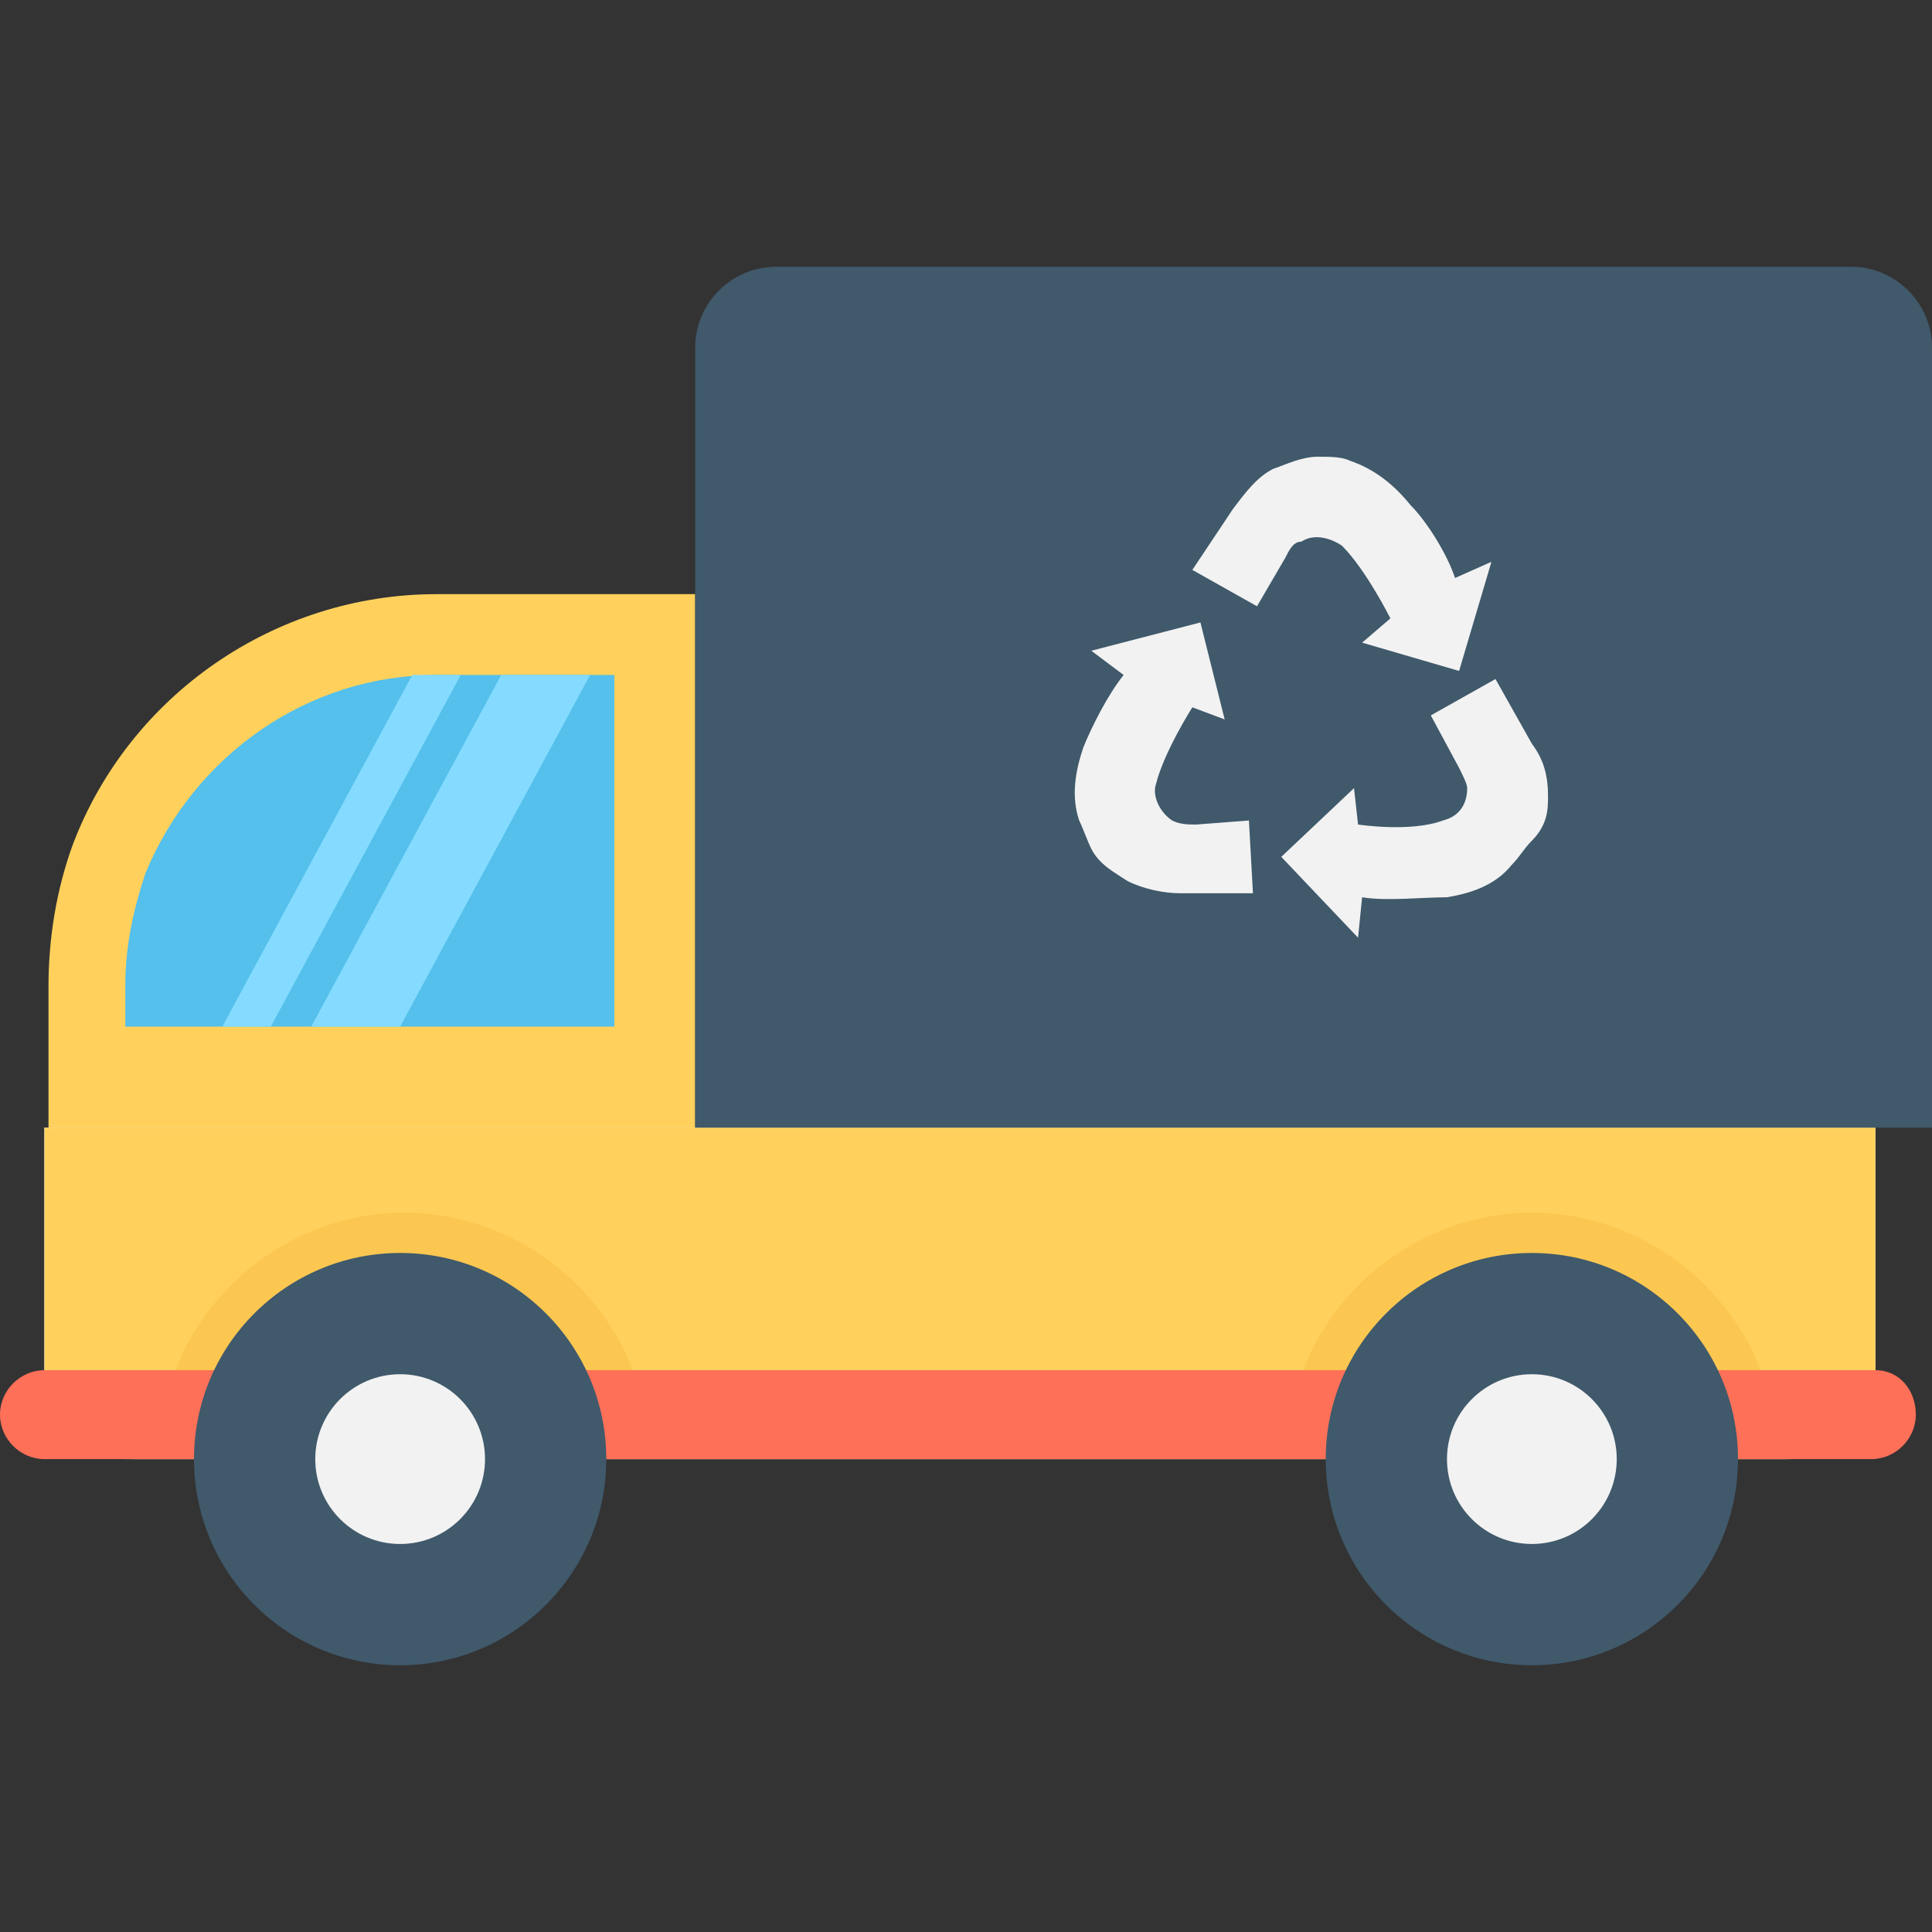 <?xml version="1.0" encoding="iso-8859-1"?>
<!-- Generator: Adobe Illustrator 19.0.0, SVG Export Plug-In . SVG Version: 6.00 Build 0)  -->
<svg xmlns="http://www.w3.org/2000/svg" xmlns:xlink="http://www.w3.org/1999/xlink" version="1.1" id="Layer_1" x="0px" y="0px" viewBox="0 0 509.867 509.867" style="enable-background:new 0 0 509.867 509.867;" xml:space="preserve">
<rect x="0" y="0" width="509.867" height="509.867" fill="#333333" stroke="none"/>
<path style="fill:#FFD15C;" d="M183.467,314.667V156.8H115.2c-42.667,0-81.067,26.667-96,66.133l0,0  c-4.267,11.733-6.4,24.533-6.4,37.333v54.4H183.467z"/>
<path style="fill:#54C0EB;" d="M162.133,270.933v-92.8H115.2c-34.133,0-64,21.333-76.8,52.267c-3.2,9.6-5.333,19.2-5.333,29.867  v10.667L162.133,270.933L162.133,270.933z"/>
<path style="fill:#CDD6E0;" d="M494.933,297.6h-483.2v66.133c0,11.733,9.6,21.333,21.333,21.333h439.467  c11.733,0,21.333-9.6,21.333-21.333V297.6H494.933z"/>
<path style="fill:#F2F2F2;" d="M494.933,297.6v64c0,12.8-10.667,23.467-23.467,23.467H35.2c-12.8,0-23.467-10.667-23.467-23.467v-64  H494.933z"/>
<path style="fill:#FFD15C;" d="M494.933,297.6v64c0,12.8-10.667,23.467-23.467,23.467H35.2c-12.8,0-23.467-10.667-23.467-23.467v-64  H494.933z"/>
<g>
	<path style="fill:#FCC751;" d="M169.6,370.133c-6.4-28.8-33.067-50.133-62.933-50.133s-56.533,21.333-62.933,50.133H169.6z"/>
	<path style="fill:#FCC751;" d="M467.2,370.133c-6.4-28.8-33.067-50.133-62.933-50.133c-29.867,0-56.533,21.333-62.933,50.133H467.2   z"/>
</g>
<g>
	<path style="fill:#84DBFF;" d="M121.6,178.133l-50.133,92.8h-12.8l50.133-92.8c2.133,0,4.267,0,7.467,0H121.6z"/>
	<polygon style="fill:#84DBFF;" points="155.733,178.133 105.6,270.933 82.133,270.933 132.267,178.133  "/>
</g>
<path style="fill:#FF7058;" d="M494.933,361.6h-419.2H48H11.733C5.333,361.6,0,366.933,0,373.333s5.333,11.733,11.733,11.733H48  h27.733h418.133c6.4,0,11.733-5.333,11.733-11.733S501.333,361.6,494.933,361.6z"/>
<circle style="fill:#40596B;" cx="105.6" cy="385.067" r="54.4"/>
<circle style="fill:#F2F2F2;" cx="105.6" cy="385.067" r="22.4"/>
<circle style="fill:#40596B;" cx="404.267" cy="385.067" r="54.4"/>
<circle style="fill:#F2F2F2;" cx="404.267" cy="385.067" r="22.4"/>
<path style="fill:#40596B;" d="M488.533,70.4H204.8c-11.733,0-21.333,9.6-21.333,21.333V297.6h326.4V91.733  C509.867,80,500.267,70.4,488.533,70.4z"/>
<g>
	<path style="fill:#F2F2F2;" d="M339.2,147.2c1.067-2.133,2.133-4.267,4.267-4.267c3.2-2.133,7.467-1.067,10.667,1.067   c6.4,6.4,12.8,19.2,12.8,19.2l-7.467,6.4l25.6,7.467l8.533-28.8l-9.6,4.267c-2.133-6.4-7.467-14.933-11.733-19.2   c-4.267-5.333-9.6-9.6-16-11.733c-2.133-1.067-5.333-1.067-8.533-1.067c-4.267,0-8.533,2.133-11.733,3.2   c-4.267,2.133-7.467,6.4-10.667,10.667l-10.667,16l17.067,9.6L339.2,147.2z"/>
	<path style="fill:#F2F2F2;" d="M408.533,210.133c0-5.333-1.067-9.6-4.267-13.867l-9.6-17.067l-17.067,9.6l7.467,13.867   c1.067,2.133,2.133,4.267,2.133,5.333c0,4.267-2.133,7.467-6.4,8.533c-8.533,3.2-22.4,1.067-22.4,1.067l-1.067-9.6l-19.2,18.133   l20.267,21.333l1.067-10.667c6.4,1.067,16,0,22.4,0c6.4-1.067,12.8-3.2,17.067-8.533c2.133-2.133,3.2-4.267,5.333-6.4   C408.533,217.6,408.533,213.333,408.533,210.133z"/>
	<path style="fill:#F2F2F2;" d="M315.733,217.6c-2.133,0-4.267,0-6.4-1.067c-3.2-2.133-5.333-6.4-4.267-9.6   c2.133-8.533,9.6-20.267,9.6-20.267l8.533,3.2l-6.4-25.6l-28.8,7.467l8.533,6.4c-4.267,5.333-8.533,13.867-10.667,19.2   c-2.133,6.4-3.2,12.8-1.067,19.2c1.067,2.133,2.133,5.333,3.2,7.467c2.133,4.267,6.4,6.4,9.6,8.533c4.267,2.133,9.6,3.2,13.867,3.2   h19.2l-1.067-19.2L315.733,217.6z"/>
</g>
<g>
</g>
<g>
</g>
<g>
</g>
<g>
</g>
<g>
</g>
<g>
</g>
<g>
</g>
<g>
</g>
<g>
</g>
<g>
</g>
<g>
</g>
<g>
</g>
<g>
</g>
<g>
</g>
<g>
</g>
</svg>
